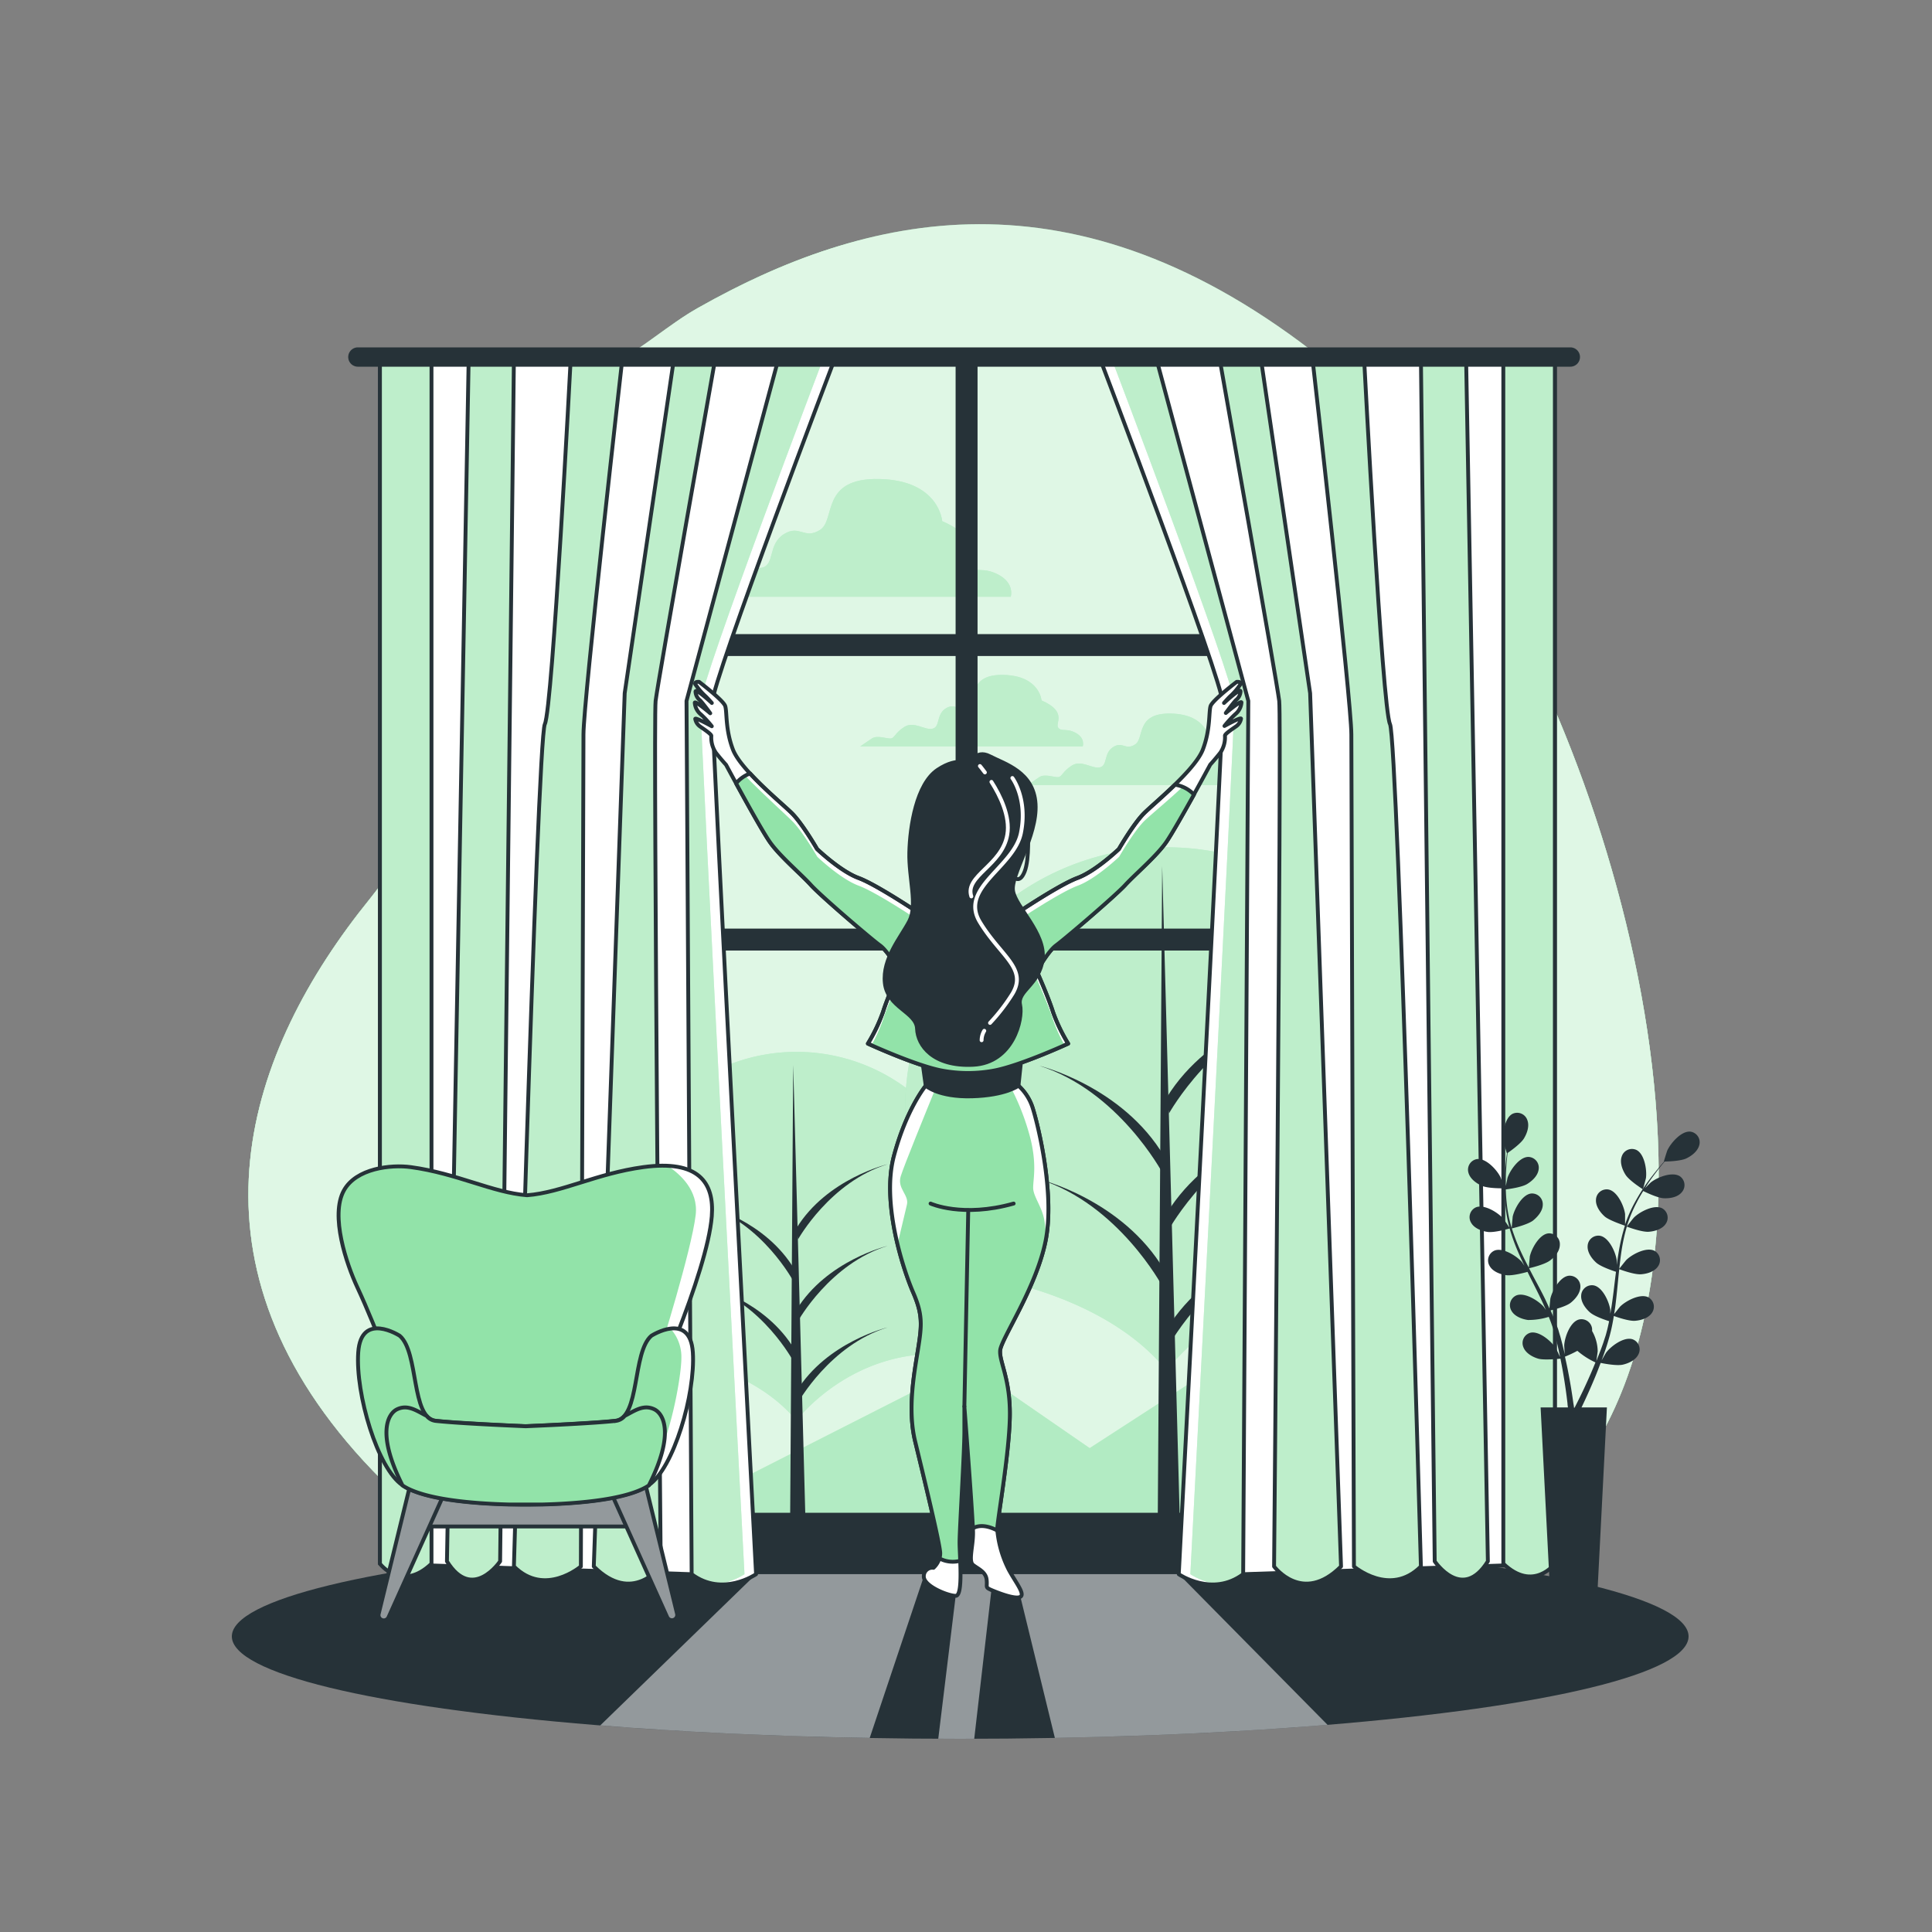 <svg xmlns="http://www.w3.org/2000/svg" xmlns:xlink="http://www.w3.org/1999/xlink" viewBox="0 0 500 500"><rect x="0" y="0" width="500" height="500" fill="#808080" stroke="none"/><defs><clipPath id="freepik--clip-path--inject-27"><ellipse cx="248.5" cy="423.5" rx="188.5" ry="26.5" style="fill:#263238"></ellipse></clipPath><clipPath id="freepik--clip-path-2--inject-27"><path d="M216.33,92.07S184.4,176,184.28,181.94,195.67,407.4,195.67,407.4s-8.67,6-16.67,0l-1.33-226,24-89.33Z" style="fill:#fff;stroke:#263238;stroke-linecap:round;stroke-linejoin:round"></path></clipPath><clipPath id="freepik--clip-path-3--inject-27"><path d="M185,93.4s-14.67,82.67-15.33,88,1.33,224,1.33,224-7.33,10-17.33,0l8-226,12.66-86Z" style="fill:#92E3A9;stroke:#263238;stroke-linecap:round;stroke-linejoin:round"></path></clipPath><clipPath id="freepik--clip-path-4--inject-27"><path d="M161,93.4s-10,88-10,96.67-.67,215.33-.67,215.33-9.33,8-17.33,0c0,0,6-214,8-218s6.67-94,6.67-94Z" style="fill:#92E3A9;stroke:#263238;stroke-linecap:round;stroke-linejoin:round"></path></clipPath><clipPath id="freepik--clip-path-5--inject-27"><path d="M133,92.73l-3.57,311.34s-7.14,10.66-13.76,0l5.6-310Z" style="fill:#92E3A9;stroke:#263238;stroke-linecap:round;stroke-linejoin:round"></path></clipPath><clipPath id="freepik--clip-path-6--inject-27"><path d="M98.33,92.07V404.69s5.56,7.43,13.34,0V92.07Z" style="fill:#92E3A9;stroke:#263238;stroke-linecap:round;stroke-linejoin:round"></path></clipPath><clipPath id="freepik--clip-path-7--inject-27"><path d="M284.4,92.07s31.93,83.92,32.05,89.87S305.06,407.4,305.06,407.4s8.67,6,16.67,0l1.33-226-24-89.33Z" style="fill:#fff;stroke:#263238;stroke-linecap:round;stroke-linejoin:round"></path></clipPath><clipPath id="freepik--clip-path-8--inject-27"><path d="M315.73,93.4s14.67,82.67,15.33,88-1.33,224-1.33,224,7.33,10,17.33,0l-8-226-12.66-86Z" style="fill:#92E3A9;stroke:#263238;stroke-linecap:round;stroke-linejoin:round"></path></clipPath><clipPath id="freepik--clip-path-9--inject-27"><path d="M339.73,93.4s10,88,10,96.67.67,215.33.67,215.33,9.33,8,17.33,0c0,0-6-214-8-218s-6.67-94-6.67-94Z" style="fill:#92E3A9;stroke:#263238;stroke-linecap:round;stroke-linejoin:round"></path></clipPath><clipPath id="freepik--clip-path-10--inject-27"><path d="M367.73,92.73l3.57,311.34s7.14,10.66,13.76,0l-5.61-310Z" style="fill:#92E3A9;stroke:#263238;stroke-linecap:round;stroke-linejoin:round"></path></clipPath><clipPath id="freepik--clip-path-11--inject-27"><path d="M402.4,92.07V404.69s-5.56,7.43-13.34,0V92.07Z" style="fill:#92E3A9;stroke:#263238;stroke-linecap:round;stroke-linejoin:round"></path></clipPath><clipPath id="freepik--clip-path-12--inject-27"><path d="M270.58,321.23c2.5-12.25-2-30.25-3.25-34.25a13.12,13.12,0,0,0-3.75-6,54.61,54.61,0,0,1-24,0s-5,6-8.25,18.25,2.5,29.5,5,35.25,2.25,8.5,1.25,14.75-2.75,15.5-.75,23.75,6.5,26.75,6.5,29a4.26,4.26,0,0,1-.21,1.33,7.31,7.31,0,0,0,5.38.61c-.07-1.87-.17-3.6-.17-4.69,0-3.5,1.25-23.5,1.25-28.75V364s1.92,24.94,2.21,31.51c2-1.1,4.38-.43,6.3.58,0-.12,0-.23,0-.34,0-2.25,3-18.75,3.25-28.75s-2.75-14.5-2.5-17.5S268.08,333.48,270.58,321.23Z" style="fill:#92E3A9;stroke:#263238;stroke-linecap:round;stroke-linejoin:round"></path></clipPath><clipPath id="freepik--clip-path-13--inject-27"><path d="M309,205.65a8.32,8.32,0,0,0-4.9-2.56c-3.24,3.16-6.6,6-8,7.39-2.75,2.75-6.5,9.25-6.5,9.25s-6,5.75-10.75,7.5-16.25,9.5-16.25,9.5a17.63,17.63,0,0,0-12.06-1.48,17.63,17.63,0,0,0-12.06,1.48s-11.5-7.75-16.25-9.5-10.75-7.5-10.75-7.5-3.75-6.5-6.5-9.25c-1.81-1.8-7-6.09-10.84-10.31a8.53,8.53,0,0,0-3.64,2.56c2.81,5.15,7.09,12.87,8.79,15.25,2.62,3.69,8,8.21,10.59,11.07S225.44,243,227.7,244.63s5,6.78,5,6.78-3,6.67-4.17,10.47a43.57,43.57,0,0,1-3.92,8.21s11.89,5.47,18.79,6.9a36.56,36.56,0,0,0,14.24,0c6.9-1.43,18.8-6.9,18.8-6.9a43.32,43.32,0,0,1-3.93-8.21c-1.19-3.8-4.16-10.47-4.16-10.47s2.73-5.11,5-6.78,15.23-12.73,17.85-15.58,8-7.38,10.59-11.07C303.17,216,306.33,210.43,309,205.65Z" style="fill:none;stroke:#263238;stroke-linecap:round;stroke-linejoin:round"></path></clipPath></defs><g id="freepik--background-simple--inject-27"><path d="M428.22,324.41c7.91-73.65-30.38-171.55-70.08-212-71.66-73-131.2-58.87-177.5-32.73s-52.92,113.41-84.9,152.9S45.58,325.2,94.09,378.07s87.65,26,138.37,22.65,118,23,154.35.1C412.22,384.79,424.73,357,428.22,324.41Z" style="fill:#92E3A9"></path><path d="M428.22,324.41c7.91-73.65-30.38-171.55-70.08-212-71.66-73-131.2-58.87-177.5-32.73s-52.92,113.41-84.9,152.9S45.58,325.2,94.09,378.07s87.65,26,138.37,22.65,118,23,154.35.1C412.22,384.79,424.73,357,428.22,324.41Z" style="fill:#fff;opacity:0.7"></path><path d="M401.38,181.31c19.34,44.39,31.66,98.24,26.84,143.1C425.48,350,417.15,372.66,401.38,389ZM99.43,227.67q-1.79,2.58-3.69,4.94c-32,39.48-50.16,92.59-1.65,145.46,1.8,1.95,3.58,3.78,5.34,5.53Zm243-134.59c-64.7-51.46-118.92-37.58-161.8-13.37-7.82,4.41-14.5,10.57-20.36,13.37Z" style="fill:#92E3A9"></path><path d="M401.38,181.31c19.34,44.39,31.66,98.24,26.84,143.1C425.48,350,417.15,372.66,401.38,389ZM99.43,227.67q-1.79,2.58-3.69,4.94c-32,39.48-50.16,92.59-1.65,145.46,1.8,1.95,3.58,3.78,5.34,5.53Zm243-134.59c-64.7-51.46-118.92-37.58-161.8-13.37-7.82,4.41-14.5,10.57-20.36,13.37Z" style="fill:#fff;opacity:0.7"></path></g><g id="freepik--Floor--inject-27"><ellipse cx="248.5" cy="423.5" rx="188.5" ry="26.5" style="fill:#263238"></ellipse><g style="clip-path:url(#freepik--clip-path--inject-27)"><path d="M239.08,408l8.25,5-4.51,37h9.31l4.45-38.51,7.5,1.75L273,449.78c25.47-.47,49.34-1.65,70.57-3.39l-38.5-39H195.67l-40.32,39.14c21,1.69,44.62,2.82,69.73,3.25Z" style="fill:#fff;opacity:0.5"></path></g></g><g id="freepik--Trees--inject-27"><polygon points="181.31 388.12 250.46 353 282.01 374.77 310.21 356.51 310.21 396.55 185.34 396.55 181.31 388.12" style="fill:#92E3A9"></polygon><polygon points="181.31 388.12 250.46 353 282.01 374.77 310.21 356.51 310.21 396.55 185.34 396.55 181.31 388.12" style="fill:#fff;opacity:0.3"></polygon><path d="M169.11,350s24.54,2.43,37,17.65c0,0,13.15-17.63,36.75-17.27a47.71,47.71,0,1,0-73.74-.34Z" style="fill:#92E3A9"></path><path d="M169.11,350s24.54,2.43,37,17.65c0,0,13.15-17.63,36.75-17.27a47.71,47.71,0,1,0-73.74-.34Z" style="fill:#fff;opacity:0.4"></path><polygon points="205.28 275.61 204.45 398.66 208.59 398.66 205.28 275.61" style="fill:#263238"></polygon><path d="M206.52,363s8.29-14.92,23.2-19.47c0,0-15.74,3.73-23.61,16.57Z" style="fill:#263238"></path><path d="M206.52,320.77s8.29-14.91,23.2-19.47c0,0-15.74,3.73-23.61,16.57Z" style="fill:#263238"></path><path d="M206.52,341.9s8.29-14.91,23.2-19.47c0,0-15.74,3.73-23.61,16.57Z" style="fill:#263238"></path><path d="M205.3,331.54s-8-14.91-22.39-19.47c0,0,15.19,3.73,22.78,16.57Z" style="fill:#263238"></path><path d="M205.3,352.26s-8-14.92-22.39-19.47c0,0,15.19,3.72,22.78,16.57Z" style="fill:#263238"></path><path d="M249.45,329.66s34.82,3.44,52.47,25c0,0,18.65-25,52.14-24.49a67.69,67.69,0,1,0-104.62-.48Z" style="fill:#92E3A9"></path><path d="M249.45,329.66s34.82,3.44,52.47,25c0,0,18.65-25,52.14-24.49a67.69,67.69,0,1,0-104.62-.48Z" style="fill:#fff;opacity:0.4"></path><polygon points="300.77 224.09 299.59 398.66 305.47 398.66 300.77 224.09" style="fill:#263238"></polygon><path d="M302.53,348.11s11.76-21.16,32.92-27.62c0,0-22.34,5.29-33.51,23.51Z" style="fill:#263238"></path><path d="M302.53,288.16s11.76-21.16,32.92-27.63c0,0-22.34,5.29-33.51,23.51Z" style="fill:#263238"></path><path d="M302.53,318.13s11.76-21.15,32.92-27.62c0,0-22.34,5.29-33.51,23.51Z" style="fill:#263238"></path><path d="M300.79,303.44S289.45,282.28,269,275.82c0,0,21.55,5.29,32.33,23.51Z" style="fill:#263238"></path><path d="M300.79,332.83S289.45,311.67,269,305.2c0,0,21.55,5.29,32.33,23.51Z" style="fill:#263238"></path></g><g id="freepik--Clouds--inject-27"><path d="M258.52,148.8c-4.14-2.26-6-.38-7.53-2.26s4.14-6.77-7.15-11.66c0,0-.75-10.54-16.18-10.91s-11.29,10.53-15.42,13.16-5.27-1.5-9.41,1.13-2.26,7.9-5.64,8.66-7.91-3.39-12-.76-4.14,4.9-6,4.9-5.65-1.51-7.91,0-4.89,3.38-4.89,3.38h95.19S262.65,151.06,258.52,148.8Z" style="fill:#92E3A9"></path><path d="M278.43,189.69c-2.51-1.36-3.65-.22-4.56-1.36s2.51-4.1-4.32-7.06c0,0-.46-6.37-9.79-6.6s-6.83,6.38-9.33,8-3.19-.91-5.69.68-1.37,4.78-3.41,5.24-4.78-2.05-7.29-.46-2.5,3-3.64,3-3.41-.91-4.78,0-3,2.05-3,2.05h57.59S280.93,191.06,278.43,189.69Z" style="fill:#92E3A9"></path><path d="M321.76,199.69c-2.5-1.36-3.64-.22-4.55-1.36s2.5-4.1-4.33-7.06c0,0-.45-6.37-9.78-6.6s-6.83,6.38-9.34,8-3.18-.91-5.69.68-1.36,4.78-3.41,5.24-4.78-2.05-7.28-.46-2.51,3-3.65,3-3.41-.91-4.78,0-2.95,2.05-2.95,2.05h57.58S324.26,201.06,321.76,199.69Z" style="fill:#92E3A9"></path><path d="M258.52,148.8c-4.14-2.26-6-.38-7.53-2.26s4.14-6.77-7.15-11.66c0,0-.75-10.54-16.18-10.91s-11.29,10.53-15.42,13.16-5.27-1.5-9.41,1.13-2.26,7.9-5.64,8.66-7.91-3.39-12-.76-4.14,4.9-6,4.9-5.65-1.51-7.91,0-4.89,3.38-4.89,3.38h95.19S262.65,151.06,258.52,148.8Z" style="fill:#fff;opacity:0.4"></path><path d="M278.43,189.69c-2.51-1.36-3.65-.22-4.56-1.36s2.51-4.1-4.32-7.06c0,0-.46-6.37-9.79-6.6s-6.83,6.38-9.33,8-3.19-.91-5.69.68-1.37,4.78-3.41,5.24-4.78-2.05-7.29-.46-2.5,3-3.64,3-3.41-.91-4.78,0-3,2.05-3,2.05h57.59S280.93,191.06,278.43,189.69Z" style="fill:#fff;opacity:0.4"></path><path d="M321.76,199.69c-2.5-1.36-3.64-.22-4.55-1.36s2.5-4.1-4.33-7.06c0,0-.45-6.37-9.78-6.6s-6.83,6.38-9.34,8-3.18-.91-5.69.68-1.36,4.78-3.41,5.24-4.78-2.05-7.28-.46-2.51,3-3.65,3-3.41-.91-4.78,0-2.95,2.05-2.95,2.05h57.58S324.26,201.06,321.76,199.69Z" style="fill:#fff;opacity:0.4"></path></g><g id="freepik--Window--inject-27"><rect x="247.81" y="93.73" width="4.68" height="298.67" style="fill:#263238;stroke:#263238;stroke-linecap:round;stroke-linejoin:round"></rect><rect x="247.81" y="48.94" width="4.68" height="236.01" transform="translate(417.09 -83.21) rotate(90)" style="fill:#263238;stroke:#263238;stroke-linecap:round;stroke-linejoin:round"></rect><rect x="247.81" y="125.15" width="4.68" height="236.01" transform="translate(493.31 -6.99) rotate(90)" style="fill:#263238;stroke:#263238;stroke-linecap:round;stroke-linejoin:round"></rect><rect x="107" y="392" width="286" height="9.4" style="fill:#263238;stroke:#263238;stroke-linecap:round;stroke-linejoin:round"></rect><polygon points="210.33 93.4 181.18 181.22 184.33 404.74 179 407.4 98.33 404.69 98.33 93.4 210.33 93.4" style="fill:#fff;stroke:#263238;stroke-linecap:round;stroke-linejoin:round"></polygon><path d="M216.33,92.07S184.4,176,184.28,181.94,195.67,407.4,195.67,407.4s-8.67,6-16.67,0l-1.33-226,24-89.33Z" style="fill:#fff"></path><g style="clip-path:url(#freepik--clip-path-2--inject-27)"><path d="M213.33,92.07S181.4,176,181.28,181.94,192.67,407.4,192.67,407.4s-8.67,6-16.67,0l-1.33-226,24-89.33Z" style="fill:#92E3A9"></path><path d="M213.33,92.07S181.4,176,181.28,181.94,192.67,407.4,192.67,407.4s-8.67,6-16.67,0l-1.33-226,24-89.33Z" style="fill:#fff;opacity:0.4"></path></g><path d="M216.33,92.07S184.4,176,184.28,181.94,195.67,407.4,195.67,407.4s-8.67,6-16.67,0l-1.33-226,24-89.33Z" style="fill:none;stroke:#263238;stroke-linecap:round;stroke-linejoin:round"></path><path d="M185,93.4s-14.67,82.67-15.33,88,1.33,224,1.33,224-7.33,10-17.33,0l8-226,12.66-86Z" style="fill:#92E3A9"></path><g style="clip-path:url(#freepik--clip-path-3--inject-27)"><path d="M185,93.4s-14.67,82.67-15.33,88,1.33,224,1.33,224-7.33,10-17.33,0l8-226,12.66-86Z" style="fill:#fff;opacity:0.4"></path></g><path d="M185,93.4s-14.67,82.67-15.33,88,1.33,224,1.33,224-7.33,10-17.33,0l8-226,12.66-86Z" style="fill:none;stroke:#263238;stroke-linecap:round;stroke-linejoin:round"></path><path d="M161,93.4s-10,88-10,96.67-.67,215.33-.67,215.33-9.33,8-17.33,0c0,0,6-214,8-218s6.67-94,6.67-94Z" style="fill:#92E3A9"></path><g style="clip-path:url(#freepik--clip-path-4--inject-27)"><path d="M161,93.4s-10,88-10,96.67-.67,215.33-.67,215.33-9.33,8-17.33,0c0,0,6-214,8-218s6.67-94,6.67-94Z" style="fill:#fff;opacity:0.4"></path></g><path d="M161,93.4s-10,88-10,96.67-.67,215.33-.67,215.33-9.33,8-17.33,0c0,0,6-214,8-218s6.67-94,6.67-94Z" style="fill:none;stroke:#263238;stroke-linecap:round;stroke-linejoin:round"></path><path d="M133,92.73l-3.57,311.34s-7.14,10.66-13.76,0l5.6-310Z" style="fill:#92E3A9"></path><g style="clip-path:url(#freepik--clip-path-5--inject-27)"><path d="M133,92.73l-3.57,311.34s-7.14,10.66-13.76,0l5.6-310Z" style="fill:#fff;opacity:0.4"></path></g><path d="M133,92.73l-3.57,311.34s-7.14,10.66-13.76,0l5.6-310Z" style="fill:none;stroke:#263238;stroke-linecap:round;stroke-linejoin:round"></path><path d="M98.33,92.07V404.69s5.56,7.43,13.34,0V92.07Z" style="fill:#92E3A9"></path><g style="clip-path:url(#freepik--clip-path-6--inject-27)"><path d="M98.33,92.07V404.69s5.56,7.43,13.34,0V92.07Z" style="fill:#fff;opacity:0.4"></path></g><path d="M98.33,92.07V404.69s5.56,7.43,13.34,0V92.07Z" style="fill:none;stroke:#263238;stroke-linecap:round;stroke-linejoin:round"></path><polygon points="290.4 93.4 319.55 181.22 316.4 404.74 321.73 407.4 402.4 404.69 402.4 93.4 290.4 93.4" style="fill:#fff;stroke:#263238;stroke-linecap:round;stroke-linejoin:round"></polygon><path d="M284.4,92.07s31.93,83.92,32.05,89.87S305.06,407.4,305.06,407.4s8.67,6,16.67,0l1.33-226-24-89.33Z" style="fill:#fff"></path><g style="clip-path:url(#freepik--clip-path-7--inject-27)"><path d="M287.4,92.07s31.93,83.92,32.05,89.87S308.06,407.4,308.06,407.4s8.67,6,16.67,0l1.33-226-24-89.33Z" style="fill:#92E3A9"></path><path d="M287.4,92.07s31.93,83.92,32.05,89.87S308.06,407.4,308.06,407.4s8.67,6,16.67,0l1.33-226-24-89.33Z" style="fill:#fff;opacity:0.4"></path></g><path d="M284.4,92.07s31.93,83.92,32.05,89.87S305.06,407.4,305.06,407.4s8.67,6,16.67,0l1.33-226-24-89.33Z" style="fill:none;stroke:#263238;stroke-linecap:round;stroke-linejoin:round"></path><path d="M315.73,93.4s14.67,82.67,15.33,88-1.33,224-1.33,224,7.33,10,17.33,0l-8-226-12.66-86Z" style="fill:#92E3A9"></path><g style="clip-path:url(#freepik--clip-path-8--inject-27)"><path d="M315.73,93.4s14.67,82.67,15.33,88-1.33,224-1.33,224,7.33,10,17.33,0l-8-226-12.66-86Z" style="fill:#fff;opacity:0.4"></path></g><path d="M315.73,93.4s14.67,82.67,15.33,88-1.33,224-1.33,224,7.33,10,17.33,0l-8-226-12.66-86Z" style="fill:none;stroke:#263238;stroke-linecap:round;stroke-linejoin:round"></path><path d="M339.73,93.4s10,88,10,96.67.67,215.33.67,215.33,9.33,8,17.33,0c0,0-6-214-8-218s-6.67-94-6.67-94Z" style="fill:#92E3A9"></path><g style="clip-path:url(#freepik--clip-path-9--inject-27)"><path d="M339.73,93.4s10,88,10,96.67.67,215.33.67,215.33,9.33,8,17.33,0c0,0-6-214-8-218s-6.67-94-6.67-94Z" style="fill:#fff;opacity:0.4"></path></g><path d="M339.73,93.4s10,88,10,96.67.67,215.33.67,215.33,9.33,8,17.33,0c0,0-6-214-8-218s-6.67-94-6.67-94Z" style="fill:none;stroke:#263238;stroke-linecap:round;stroke-linejoin:round"></path><path d="M367.73,92.73l3.57,311.34s7.14,10.66,13.76,0l-5.61-310Z" style="fill:#92E3A9"></path><g style="clip-path:url(#freepik--clip-path-10--inject-27)"><path d="M367.73,92.73l3.57,311.34s7.14,10.66,13.76,0l-5.61-310Z" style="fill:#fff;opacity:0.4"></path></g><path d="M367.73,92.73l3.57,311.34s7.14,10.66,13.76,0l-5.61-310Z" style="fill:none;stroke:#263238;stroke-linecap:round;stroke-linejoin:round"></path><path d="M402.4,92.07V404.69s-5.56,7.43-13.34,0V92.07Z" style="fill:#92E3A9"></path><g style="clip-path:url(#freepik--clip-path-11--inject-27)"><path d="M402.4,92.07V404.69s-5.56,7.43-13.34,0V92.07Z" style="fill:#fff;opacity:0.4"></path></g><path d="M402.4,92.07V404.69s-5.56,7.43-13.34,0V92.07Z" style="fill:none;stroke:#263238;stroke-linecap:round;stroke-linejoin:round"></path><path d="M406.4,90.4H92.62a2,2,0,0,0-2,2h0a2,2,0,0,0,2,2H406.4a2,2,0,0,0,2-2h0A2,2,0,0,0,406.4,90.4Z" style="fill:#263238;stroke:#263238;stroke-linecap:round;stroke-linejoin:round"></path></g><g id="freepik--Plant--inject-27"><path d="M383.52,306.89c1.68.74,5.8.64,5.81.64s-.89-2.69-1-2.86c-.9-1.89-3.76-5-6.09-4.7a2.78,2.78,0,0,0-2.22,3.49C380.43,305.07,382.08,306.26,383.52,306.89Z" style="fill:#263238"></path><path d="M437.5,292.87c-2.34-.26-5.11,2.94-6,4.86-.08.16-.93,2.88-.89,2.88h.05q-.66.75-1.41,1.65c-.91,1.12-1.93,2.4-3,3.86a49.58,49.58,0,0,0-3.06,4.88,36,36,0,0,0-2.62,5.89.19.19,0,0,1,0,.07c0-.69,0-2.61,0-2.76-.27-2.08-2-5.94-4.33-6.36a2.77,2.77,0,0,0-3.2,2.61c-.13,1.65,1.06,3.3,2.23,4.35s5,2.31,5.26,2.4a49.51,49.51,0,0,0-1.54,6.38c-.22,1.26-.41,2.53-.58,3.81,0-.6,0-1.13,0-1.21-.27-2.07-2-5.93-4.32-6.36a2.78,2.78,0,0,0-3.21,2.61c-.13,1.65,1.07,3.31,2.23,4.35s4.29,2.09,5.11,2.36c-.06.49-.13,1-.19,1.47-.28,2.35-.55,4.71-.89,7-.11.82-.26,1.61-.4,2.4,0-.53,0-1,0-1-.27-2.08-2-5.94-4.32-6.36a2.78,2.78,0,0,0-3.21,2.61c-.13,1.65,1.07,3.31,2.23,4.35s4,2,5,2.31c-.17.8-.34,1.62-.54,2.39-.15.53-.26,1.05-.44,1.57s-.33,1-.5,1.54c-.35,1-.71,2-1.08,2.91-.25.65-.5,1.27-.75,1.9.13-.81.34-2.39.35-2.53a10.84,10.84,0,0,0-1.45-5.24,4.3,4.3,0,0,0,0-.62,2.77,2.77,0,0,0-3.4-2.35c-2.27.6-3.7,4.58-3.81,6.68,0,.12.07,1.47.14,2.32-.12-.5-.22-1-.35-1.48-.23-1-.5-2-.78-3.07-.16-.52-.32-1-.47-1.56s-.37-1-.55-1.58c-.45-1.23-1-2.45-1.51-3.67.88-.21,4-1,5.23-2S409,334.62,409,333a2.77,2.77,0,0,0-3-2.84c-2.33.25-4.36,4-4.78,6,0,.13-.17,1.64-.23,2.47-.33-.73-.66-1.46-1-2.19-1-2.1-2.17-4.2-3.27-6.29l-1-1.93c.31-.07,4-.93,5.42-2s2.56-2.52,2.55-4.17a2.78,2.78,0,0,0-3-2.85c-2.33.26-4.36,4-4.78,6,0,.15-.23,2.32-.25,2.87-.74-1.41-1.46-2.83-2.11-4.25a49.7,49.7,0,0,1-2.29-5.92c.15,0,4-.92,5.46-2,1.24-1,2.56-2.52,2.55-4.17a2.78,2.78,0,0,0-3-2.85c-2.34.26-4.36,4-4.79,6,0,.16-.24,2.49-.25,2.92a3.59,3.59,0,0,0-.12-.35,36.47,36.47,0,0,1-1.19-6.25c-.13-1.17-.19-2.29-.22-3.38.74-.09,4.11-.54,5.51-1.39s2.82-2.21,3-3.86a2.78,2.78,0,0,0-2.67-3.16c-2.35,0-4.77,3.47-5.41,5.46,0,.11-.27,1.25-.43,2.09,0-.5,0-1,0-1.48,0-1.77.12-3.4.23-4.84.07-.82.15-1.55.23-2.24.68-.47,3.39-2.39,4.23-3.76s1.48-3.26.87-4.8a2.78,2.78,0,0,0-3.82-1.58c-2.09,1.08-2.64,5.28-2.29,7.35,0,.18.82,2.92.85,2.89l0,0c-.09.66-.18,1.37-.26,2.15-.14,1.44-.29,3.06-.33,4.85a49.19,49.19,0,0,0,.13,5.75,36.12,36.12,0,0,0,1.07,6.36.14.14,0,0,1,0,.07c-.37-.58-1.45-2.17-1.55-2.28-1.37-1.59-4.95-3.84-7.12-2.93a2.79,2.79,0,0,0-1.23,3.95c.8,1.45,2.71,2.17,4.26,2.4,1.75.25,5.43-.81,5.72-.9a48.69,48.69,0,0,0,2.23,6.17c.51,1.17,1.05,2.34,1.61,3.5-.33-.5-.64-.93-.68-1-1.38-1.58-5-3.84-7.12-2.92a2.77,2.77,0,0,0-1.23,3.94c.8,1.46,2.71,2.17,4.26,2.4s4.72-.62,5.56-.85c.22.44.43.88.65,1.33,1.07,2.12,2.14,4.23,3.13,6.33.35.74.66,1.48,1,2.23-.3-.44-.55-.8-.6-.86-1.37-1.58-4.95-3.84-7.11-2.92a2.78,2.78,0,0,0-1.23,3.95c.8,1.45,2.71,2.17,4.26,2.39a17.48,17.48,0,0,0,5.4-.81c.31.77.61,1.54.87,2.3.17.52.36,1,.5,1.55s.29,1.05.44,1.56c.24,1,.49,2,.7,3,.15.68.28,1.34.42,2-.34-.74-1-2.18-1.1-2.3-1.12-1.77-4.32-4.54-6.59-4a2.77,2.77,0,0,0-1.82,3.71c.57,1.56,2.35,2.56,3.85,3s5.3.05,5.75,0c.22,1.09.42,2.15.6,3.16.61,3.48,1,6.41,1.23,8.46,0,.36.08.69.11,1h-7.07l2.58,50.34h12l2.58-50.34h-6.58l.15-.3c.9-1.88,2.15-4.58,3.51-7.89.43-1.05.86-2.17,1.3-3.33.44.09,4.06.83,5.74.45,1.53-.35,3.38-1.21,4.06-2.72a2.78,2.78,0,0,0-1.53-3.84c-2.23-.75-5.62,1.78-6.87,3.46-.07.1-.75,1.27-1.16,2l.53-1.43c.35-1,.68-1.94,1-3,.15-.51.3-1,.46-1.56s.28-1.08.42-1.62c.3-1.27.55-2.58.76-3.89.85.31,3.88,1.36,5.45,1.25s3.52-.68,4.42-2.07a2.78,2.78,0,0,0-.93-4c-2.09-1.08-5.83.91-7.31,2.39-.09.09-1,1.27-1.55,1.93.13-.8.25-1.59.35-2.39.29-2.33.51-4.7.74-7.05.07-.73.15-1.45.23-2.17.3.12,3.87,1.45,5.63,1.32,1.56-.1,3.52-.68,4.42-2.07a2.78,2.78,0,0,0-.93-4c-2.09-1.07-5.83.91-7.31,2.39-.11.11-1.47,1.81-1.8,2.26.17-1.58.35-3.16.59-4.71a48.27,48.27,0,0,1,1.36-6.2c.14.05,3.86,1.46,5.66,1.33,1.56-.11,3.52-.68,4.42-2.07a2.78,2.78,0,0,0-.93-4c-2.09-1.07-5.83.91-7.31,2.39-.12.11-1.58,1.95-1.82,2.3,0-.12.05-.25.09-.36a35.41,35.41,0,0,1,2.46-5.87c.53-1.05,1.1-2,1.67-2.94.67.33,3.73,1.82,5.37,1.88s3.57-.29,4.62-1.57a2.78,2.78,0,0,0-.48-4.11c-2-1.3-5.89.26-7.53,1.57-.09.07-.92.89-1.51,1.5.26-.41.53-.85.79-1.24,1-1.48,2-2.77,2.86-3.91.51-.65,1-1.22,1.43-1.75.83,0,4.15-.11,5.6-.8s3-1.9,3.38-3.52A2.77,2.77,0,0,0,437.5,292.87Zm-25.85,62.71c-1.41,3.24-2.7,5.89-3.64,7.73-.19.37-.35.7-.51,1h-.16c0-.36-.09-.75-.16-1.19-.28-2.07-.73-5-1.42-8.52-.22-1.11-.48-2.29-.75-3.5a29.05,29.05,0,0,0,3.21-1.51,19.88,19.88,0,0,0,4.68,3C412.48,353.64,412.06,354.64,411.65,355.58Z" style="fill:#263238"></path><path d="M425.2,307.8s.75-2.74.77-2.92c.29-2.08-.37-6.26-2.48-7.28a2.77,2.77,0,0,0-3.78,1.67c-.57,1.56.15,3.47,1,4.79C421.71,305.6,425.2,307.8,425.2,307.8Z" style="fill:#263238"></path></g><g id="freepik--Chair--inject-27"><rect x="106.71" y="382.04" width="58.57" height="13.01" style="fill:#263238"></rect><g style="opacity:0.5"><rect x="106.71" y="382.04" width="58.57" height="13.01" style="fill:#fff"></rect></g><rect x="106.71" y="382.04" width="58.57" height="13.01" style="fill:none;stroke:#263238;stroke-miterlimit:10"></rect><path d="M106.71,382,98,417.67a1.36,1.36,0,0,0,1.32,1.68h0a1.36,1.36,0,0,0,1.23-.8l15.26-33.91Z" style="fill:#263238"></path><path d="M184.21,314.79c.7-8.79-3.47-14.69-17.73-12.74-12,1.63-21.06,6.57-30.08,7.28-9-.71-18.1-5.65-30.08-7.28-5.21-.71-14.14.33-17.3,6-3.65,6.52.68,19.11,3.41,25,5.39,11.55,10.26,26,16,37.35L127.8,373H145l19.34-2.65C168.32,362.49,183,329.48,184.21,314.79Z" style="fill:#92E3A9"></path><path d="M172.76,301.71c3.09,2,8.05,6.3,7.28,12.75-1.11,9.26-9.26,35.2-9.26,35.2l2.76-.05c5-12.2,10-26.47,10.67-34.82C184.79,307.46,182,302.14,172.76,301.71Z" style="fill:#fff"></path><path d="M184.21,314.79c.7-8.79-3.47-14.69-17.73-12.74-12,1.63-21.06,6.57-30.08,7.28-9-.71-18.1-5.65-30.08-7.28-5.21-.71-14.14.33-17.3,6-3.65,6.52.68,19.11,3.41,25,5.39,11.55,10.26,26,16,37.35L127.8,373H145l19.34-2.65C168.32,362.49,183,329.48,184.21,314.79Z" style="fill:none;stroke:#263238;stroke-miterlimit:10"></path><path d="M166.51,382l8.71,35.63a1.36,1.36,0,0,1-1.32,1.68h0a1.37,1.37,0,0,1-1.24-.8L157.4,384.64Z" style="fill:#263238"></path><path d="M106.71,382,98,417.67a1.36,1.36,0,0,0,1.32,1.68h0a1.36,1.36,0,0,0,1.23-.8l15.26-33.91Z" style="fill:#fff;opacity:0.5"></path><path d="M166.51,382l8.71,35.63a1.36,1.36,0,0,1-1.32,1.68h0a1.37,1.37,0,0,1-1.24-.8L157.4,384.64Z" style="fill:#fff;opacity:0.5"></path><path d="M106.71,382,98,417.67a1.36,1.36,0,0,0,1.32,1.68h0a1.36,1.36,0,0,0,1.23-.8l15.26-33.91Z" style="fill:none;stroke:#263238;stroke-miterlimit:10"></path><path d="M179.26,350c-.72-10.75-10.75-4.3-10.75-4.3-5,4.3-2.86,21.27-9.31,22-5.48.61-19.26,1.22-23.25,1.39-4-.17-17.76-.78-23.25-1.39-6.44-.71-4.29-17.68-9.31-22,0,0-10-6.45-10.74,4.3s5,30.08,11.46,34.38c6,4,20.65,4.89,30.74,5h2.21c10.09-.11,24.74-1,30.74-5C174.24,380.12,180,360.78,179.26,350Z" style="fill:#92E3A9"></path><path d="M173.65,343.86l.09.24a10.88,10.88,0,0,1,2.6,7.41c0,4.82-3.34,25.19-10.38,33a4.73,4.73,0,0,0-.89,1.35,15,15,0,0,0,2.78-1.41c6.45-4.3,12.18-23.64,11.46-34.38C179,344.65,176.25,343.59,173.65,343.86Z" style="fill:#fff"></path><path d="M179.31,350c-.71-10.75-10.74-4.3-10.74-4.3-5,4.3-2.86,21.27-9.31,22-5.49.61-19.26,1.22-23.25,1.39-4-.17-17.76-.78-23.25-1.39-6.45-.71-4.3-17.68-9.31-22,0,0-10-6.45-10.74,4.3s5,30.08,11.46,34.38c6,4,20.65,4.89,30.73,5h2.21c10.09-.11,24.75-1,30.74-5C174.3,380.12,180,360.78,179.31,350Z" style="fill:none;stroke:#263238;stroke-miterlimit:10"></path><path d="M166.51,382l8.71,35.63a1.36,1.36,0,0,1-1.32,1.68h0a1.37,1.37,0,0,1-1.24-.8L157.4,384.64Z" style="fill:none;stroke:#263238;stroke-miterlimit:10"></path><path d="M140.05,389.37h.13c9.8-.25,22.29-1.33,27.71-4.94,6.88-13.67,3.65-18.67,1.36-19.73-2.75-1.28-5,.36-7.62,1.74a3.54,3.54,0,0,1-2.34,1.29c-3.7.41-11.19.83-16.89,1.1h0l-6.39.29-6.39-.29h0c-5.7-.27-13.19-.69-16.89-1.1a3.54,3.54,0,0,1-2.34-1.29c-2.66-1.38-4.87-3-7.62-1.74-2.29,1.06-5.52,6.06,1.36,19.73,5.42,3.61,17.91,4.69,27.71,4.94H132l1.42,0h5.24Z" style="fill:#92E3A9"></path><path d="M140.08,389.37h.13c9.81-.25,22.3-1.33,27.71-4.94,6.89-13.67,3.66-18.67,1.36-19.73-2.74-1.28-4.95.36-7.61,1.74a3.54,3.54,0,0,1-2.34,1.29c-3.71.41-11.2.83-16.9,1.1h0l-6.38.29-6.39-.29h0c-5.7-.27-13.19-.69-16.9-1.1a3.54,3.54,0,0,1-2.34-1.29c-2.66-1.38-4.87-3-7.61-1.74-2.3,1.06-5.53,6.06,1.36,19.73,5.41,3.61,17.9,4.69,27.71,4.94H132l1.41,0h5.25Z" style="fill:none;stroke:#263238;stroke-miterlimit:10"></path></g><g id="freepik--Character--inject-27"><path d="M239.58,281s-5,6-8.25,18.25,2.5,29.5,5,35.25,2.25,8.5,1.25,14.75-2.75,15.5-.75,23.75,6.5,26.75,6.5,29a5.41,5.41,0,0,1-1.75,3.75,2.19,2.19,0,0,0-2.5,2.25c0,2.5,6.25,5,8.25,5s1-10.25,1-13.75,1.25-23.5,1.25-28.75V364s2.25,29.25,2.25,32.75-1.25,7.25,0,8.25,3.25,1.75,3.5,3.75-.5,2,1.25,2.75,6.25,2.5,7.5,1.75-1.25-3.75-3-7a28.22,28.22,0,0,1-3-10.5c0-2.25,3-18.75,3.25-28.75s-2.75-14.5-2.5-17.5,9.25-16,11.75-28.25-2-30.25-3.25-34.25a13.12,13.12,0,0,0-3.75-6A54.61,54.61,0,0,1,239.58,281Z" style="fill:#fff;stroke:#263238;stroke-linecap:round;stroke-linejoin:round"></path><path d="M270.58,321.23c2.5-12.25-2-30.25-3.25-34.25a13.12,13.12,0,0,0-3.75-6,54.61,54.61,0,0,1-24,0s-5,6-8.25,18.25,2.5,29.5,5,35.25,2.25,8.5,1.25,14.75-2.75,15.5-.75,23.75,6.5,26.75,6.5,29a4.26,4.26,0,0,1-.21,1.33,7.31,7.31,0,0,0,5.38.61c-.07-1.87-.17-3.6-.17-4.69,0-3.5,1.25-23.5,1.25-28.75V364s1.92,24.94,2.21,31.51c2-1.1,4.38-.43,6.3.58,0-.12,0-.23,0-.34,0-2.25,3-18.75,3.25-28.75s-2.75-14.5-2.5-17.5S268.08,333.48,270.58,321.23Z" style="fill:#92E3A9"></path><g style="clip-path:url(#freepik--clip-path-12--inject-27)"><path d="M231.33,299.23c-1.85,7-.78,15.59.95,22.77,1-4.2,2.09-8.87,2.42-10.19.64-2.56-2.56-4.17-1.6-7.37.78-2.6,6.83-17.42,9.08-22.92-.86-.15-1.72-.33-2.6-.54C239.58,281,234.58,287,231.33,299.23Z" style="fill:#fff"></path><path d="M267.33,287a13.12,13.12,0,0,0-3.75-6l-.28.07-1.37,1a62.18,62.18,0,0,1,4.81,12.82c1.6,6.73.64,10.25.64,12.49s2.24,4.81,2.88,8.33a39.26,39.26,0,0,1,.49,4.66C272.86,308.1,268.55,290.89,267.33,287Z" style="fill:#fff"></path></g><path d="M270.58,321.23c2.5-12.25-2-30.25-3.25-34.25a13.12,13.12,0,0,0-3.75-6,54.61,54.61,0,0,1-24,0s-5,6-8.25,18.25,2.5,29.5,5,35.25,2.25,8.5,1.25,14.75-2.75,15.5-.75,23.75,6.5,26.75,6.5,29a4.26,4.26,0,0,1-.21,1.33,7.31,7.31,0,0,0,5.38.61c-.07-1.87-.17-3.6-.17-4.69,0-3.5,1.25-23.5,1.25-28.75V364s1.92,24.94,2.21,31.51c2-1.1,4.38-.43,6.3.58,0-.12,0-.23,0-.34,0-2.25,3-18.75,3.25-28.75s-2.75-14.5-2.5-17.5S268.08,333.48,270.58,321.23Z" style="fill:none;stroke:#263238;stroke-linecap:round;stroke-linejoin:round"></path><path d="M240.83,311.48s8.25,3.75,21.5,0" style="fill:none;stroke:#263238;stroke-linecap:round;stroke-linejoin:round"></path><line x1="249.58" y1="363.98" x2="250.58" y2="313.23" style="fill:none;stroke:#263238;stroke-linecap:round;stroke-linejoin:round"></line><path d="M238.58,273.73l1,7.25s3.25,3,12,2.75,12-2.75,12-2.75l1-9.5S255.83,278.48,238.58,273.73Z" style="fill:#263238;stroke:#263238;stroke-linecap:round;stroke-linejoin:round"></path><path d="M316.89,187.88a26.84,26.84,0,0,1,2.85-3.09,4.29,4.29,0,0,0,1.55-3c-.12-.6-4.05,2.73-4.05,2.73s1.91-2.61,2.62-3.33a3.07,3.07,0,0,0,1.19-2.26c0-1-4.28,3-4.28,3s.71-.84,1.54-1.67a15.65,15.65,0,0,0,2.74-3.21c.24-.72-1-.58-1-.58s-6.25,4.75-6.75,6.25,0,6-2,11.25-12.5,13.75-15.25,16.5-6.5,9.25-6.5,9.25-6,5.75-10.75,7.5-16.25,9.5-16.25,9.5a17.63,17.63,0,0,0-12.06-1.48,17.63,17.63,0,0,0-12.06,1.48s-11.5-7.75-16.25-9.5-10.75-7.5-10.75-7.5-3.75-6.5-6.5-9.25-13.25-11.25-15.25-16.5-1.5-9.75-2-11.25-6.75-6.25-6.75-6.25-1.2-.14-1,.58a16,16,0,0,0,2.74,3.21c.83.83,1.55,1.67,1.55,1.67S180,178,180,179a3.07,3.07,0,0,0,1.19,2.26c.72.72,2.62,3.33,2.62,3.33s-3.92-3.33-4-2.73a4.27,4.27,0,0,0,1.54,3,26.26,26.26,0,0,1,2.86,3.09s-4.28-2.37-4.28-1.9a3.05,3.05,0,0,0,1.3,2c.84.6,2.86,1.91,2.86,2.38a7,7,0,0,0,1.19,4.4c1.31,1.67,2.62,3.1,2.62,3.1s8.8,16.42,11.42,20.1,8,8.21,10.59,11.07S225.44,243,227.7,244.63s5,6.78,5,6.78-3,6.67-4.17,10.47a43.57,43.57,0,0,1-3.92,8.21s11.89,5.47,18.79,6.9a36.56,36.56,0,0,0,14.24,0c6.9-1.43,18.8-6.9,18.8-6.9a43.32,43.32,0,0,1-3.93-8.21c-1.19-3.8-4.16-10.47-4.16-10.47s2.73-5.11,5-6.78,15.23-12.73,17.85-15.58,8-7.38,10.59-11.07,11.42-20.1,11.42-20.1,1.31-1.43,2.62-3.1a7.08,7.08,0,0,0,1.19-4.4c0-.47,2-1.78,2.85-2.38a3.07,3.07,0,0,0,1.31-2C321.17,185.51,316.89,187.88,316.89,187.88Z" style="fill:#fff;stroke:#263238;stroke-linecap:round;stroke-linejoin:round"></path><g style="clip-path:url(#freepik--clip-path-13--inject-27)"><path d="M311,206.08c-1.69-1.72-3.06-2.69-4.48-2.88-3.24,3.15-9,7.9-10.39,9.28-2.75,2.75-6.5,9.25-6.5,9.25s-6,5.75-10.75,7.5-16.25,9.5-16.25,9.5a17.63,17.63,0,0,0-12.06-1.48,17.63,17.63,0,0,0-12.06,1.48s-11.5-7.75-16.25-9.5-10.75-7.5-10.75-7.5-3.75-6.5-6.5-9.25c-1.81-1.8-9.3-8.59-13.19-12.81a14.81,14.81,0,0,0-4.81,3.21c2.82,5.15,10.61,14.72,12.31,17.1,2.62,3.69,8,8.21,10.59,11.07S225.44,245,227.7,246.63s5,6.78,5,6.78-3,6.67-4.17,10.47a43.57,43.57,0,0,1-3.92,8.21s11.89,5.47,18.79,6.9a36.56,36.56,0,0,0,14.24,0c6.9-1.43,18.8-6.9,18.8-6.9a43.32,43.32,0,0,1-3.93-8.21c-1.19-3.8-4.16-10.47-4.16-10.47s2.73-5.11,5-6.78,15.23-12.73,17.85-15.58,8-7.38,10.59-11.07C303.17,218,308.31,210.87,311,206.08Z" style="fill:#92E3A9"></path></g><path d="M309,205.65a8.32,8.32,0,0,0-4.9-2.56c-3.24,3.16-6.6,6-8,7.39-2.75,2.75-6.5,9.25-6.5,9.25s-6,5.75-10.75,7.5-16.25,9.5-16.25,9.5a17.63,17.63,0,0,0-12.06-1.48,17.63,17.63,0,0,0-12.06,1.48s-11.5-7.75-16.25-9.5-10.75-7.5-10.75-7.5-3.75-6.5-6.5-9.25c-1.81-1.8-7-6.09-10.84-10.31a8.53,8.53,0,0,0-3.64,2.56c2.81,5.15,7.09,12.87,8.79,15.25,2.62,3.69,8,8.21,10.59,11.07S225.44,243,227.7,244.63s5,6.78,5,6.78-3,6.67-4.17,10.47a43.57,43.57,0,0,1-3.92,8.21s11.89,5.47,18.79,6.9a36.56,36.56,0,0,0,14.24,0c6.9-1.43,18.8-6.9,18.8-6.9a43.32,43.32,0,0,1-3.93-8.21c-1.19-3.8-4.16-10.47-4.16-10.47s2.73-5.11,5-6.78,15.23-12.73,17.85-15.58,8-7.38,10.59-11.07C303.17,216,306.33,210.43,309,205.65Z" style="fill:none;stroke:#263238;stroke-linecap:round;stroke-linejoin:round"></path><path d="M266,214.73s.5,7.5-.83,10.84-2.84,1.66-3.67.33S266,214.73,266,214.73Z" style="fill:none;stroke:#263238;stroke-linecap:round;stroke-linejoin:round"></path><path d="M251,197.9s-2.83-2.33-8.33,1.33-7.17,14.67-7.34,21.34,2.17,13.66,0,17.83-7,9.67-6.33,16,8.17,7.5,8.33,11.83,4.17,9.84,14.5,9.34,13-11.84,12.17-15.5,5-5.17,5.83-11.84-7-13.5-7.66-17.66,6.33-14.17,5.83-22.5-8-10.34-11.83-12.34S251,197.9,251,197.9Z" style="fill:#263238;stroke:#263238;stroke-linecap:round;stroke-linejoin:round"></path><path d="M254.73,266.77a4.79,4.79,0,0,0-.69,2.44" style="fill:none;stroke:#fff;stroke-linecap:round;stroke-linejoin:round"></path><path d="M262,201.35s4,5.33,2.22,14.2-16,14.19-10.64,23.06,12.42,12,8.42,18.62a48.4,48.4,0,0,1-5.78,7.5" style="fill:none;stroke:#fff;stroke-linecap:round;stroke-linejoin:round"></path><path d="M256.58,202.35c2.28,3.58,4.9,8.92,4.11,13.64-1.33,8-11.08,10.64-9.31,16" style="fill:none;stroke:#fff;stroke-linecap:round;stroke-linejoin:round"></path><path d="M253.6,198.25s.53.61,1.29,1.65" style="fill:none;stroke:#fff;stroke-linecap:round;stroke-linejoin:round"></path></g></svg>